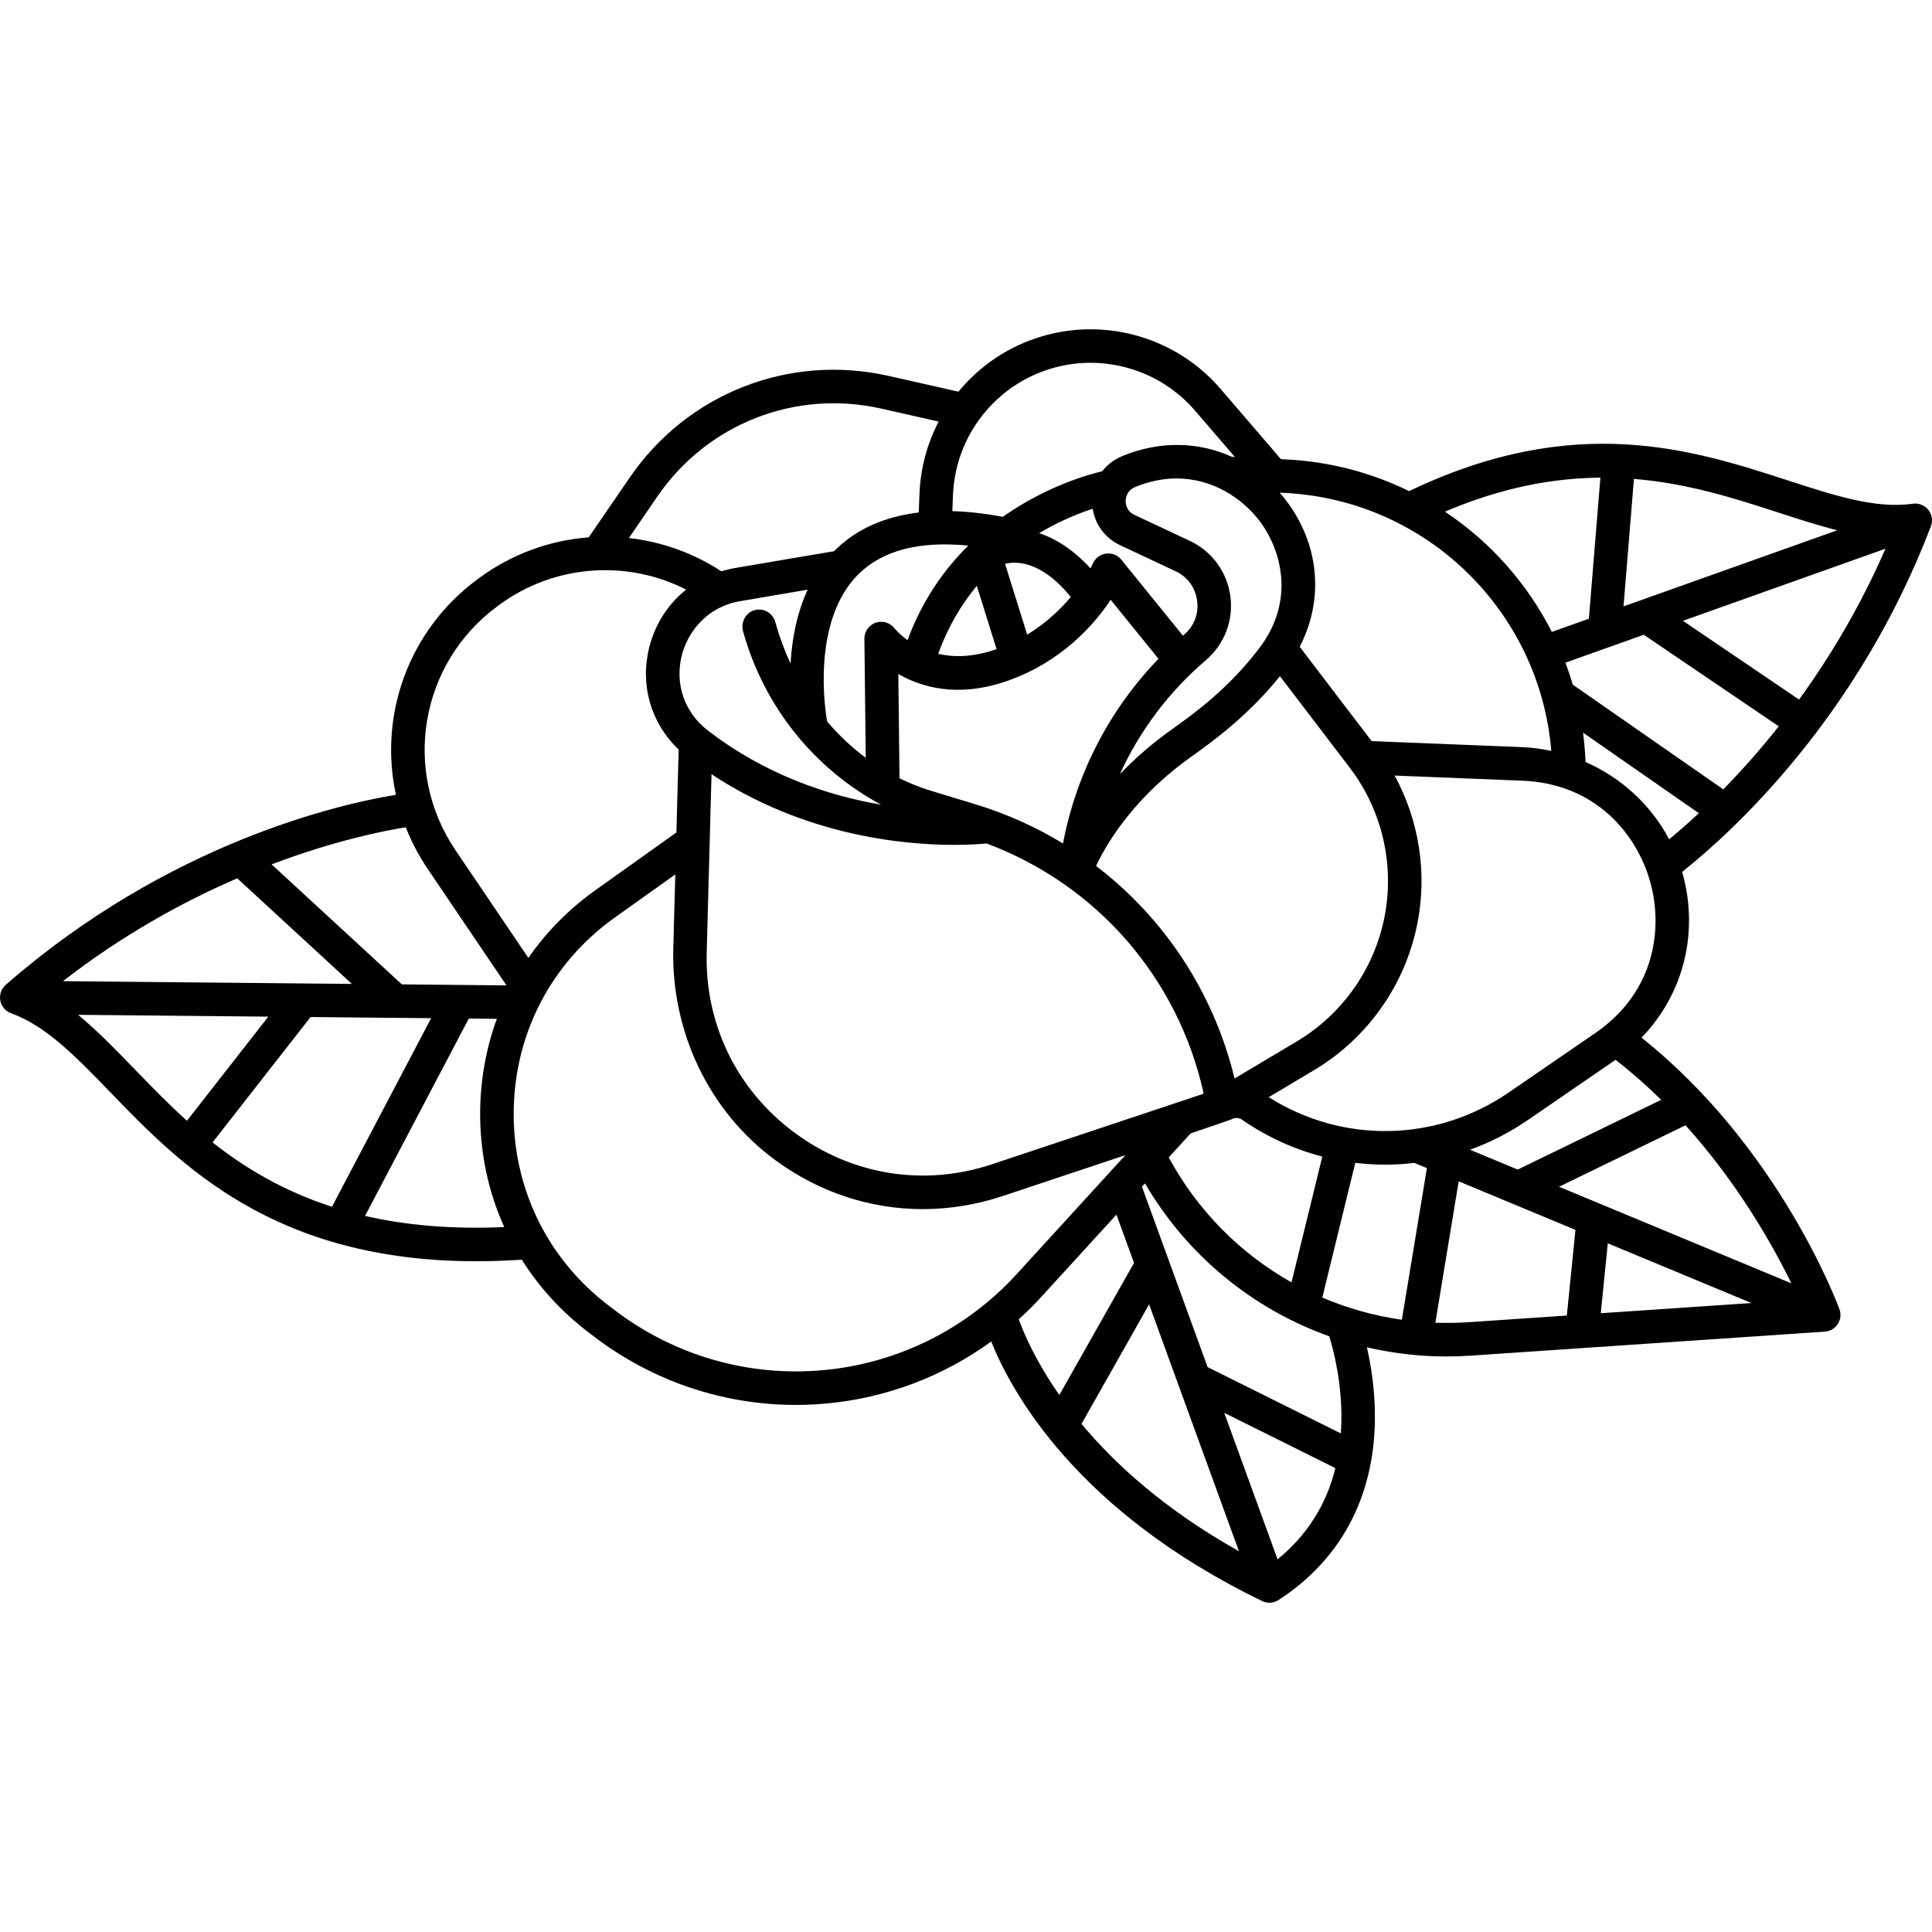 <?xml version="1.0" encoding="iso-8859-1"?>
<!-- Generator: Adobe Illustrator 18.0.0, SVG Export Plug-In . SVG Version: 6.00 Build 0)  -->
<!DOCTYPE svg PUBLIC "-//W3C//DTD SVG 1.1//EN" "http://www.w3.org/Graphics/SVG/1.1/DTD/svg11.dtd">
<svg version="1.1" id="Capa_1" xmlns="http://www.w3.org/2000/svg" xmlns:xlink="http://www.w3.org/1999/xlink" x="0px" y="0px"
	 viewBox="0 0 461.046 461.046" style="enable-background:new 0 0 461.046 461.046;" xml:space="preserve">
<path d="M460.783,125.589c0.505-1.324,0.272-2.817-0.613-3.924c-0.885-1.107-2.287-1.66-3.693-1.461
	c-8.802,1.269-18.55-1.899-29.839-5.563c-22.632-7.345-50.723-16.44-90.371,2.558c-8.955-4.386-18.912-7.067-29.472-7.57
	l-1.113-0.053l-14.401-16.758c-10.405-12.119-27.033-17.078-42.358-12.636c-7.973,2.301-14.934,6.888-20.204,13.289l-16.611-3.756
	c-23.776-5.374-48.045,4.14-61.833,24.241l-9.787,14.271c-9.281,0.716-18.396,3.976-26.224,9.774l-0.396,0.293
	c-16.493,12.217-23.487,32.48-19.388,51.372c-13.574,2.237-54.299,11.458-93.112,45.357c-1.067,0.933-1.562,2.36-1.299,3.753
	c0.262,1.393,1.242,2.543,2.576,3.023c8.362,3.01,15.485,10.377,23.733,18.908c16.644,17.214,38.935,40.277,87.344,40.274
	c3.459,0,7.064-0.125,10.799-0.372c4.15,6.594,9.523,12.488,15.99,17.392l1.505,1.142c13.869,10.516,30.645,16.123,47.894,16.123
	c2.406,0,4.824-0.109,7.243-0.33c14.359-1.308,27.911-6.467,39.387-14.802c4.805,12.009,20.321,40.471,64.646,61.934
	c0.552,0.268,1.148,0.4,1.743,0.4c0.761,0,1.519-0.217,2.178-0.645c14.75-9.575,22.701-24.361,22.991-42.762
	c0.109-6.92-0.883-13.091-1.908-17.55c6.152,1.434,12.517,2.193,18.999,2.193c1.901,0,3.813-0.064,5.731-0.194l84.554-5.732
	c1.257-0.085,2.401-0.758,3.086-1.815c0.685-1.058,0.832-2.376,0.396-3.559c-0.601-1.628-14.588-38.803-47.227-64.783
	c10.029-10.377,13.816-25.122,9.698-39.561C413.253,198.661,443.296,171.409,460.783,125.589z M375.331,163.39
	c-0.526-1.779-1.118-3.53-1.77-5.252l18.709-6.662l32.211,21.853c-4.603,5.813-9.111,10.824-13.242,15.04L375.331,163.39z
	 M401.614,148.148l48.334-17.212c-6.112,14.009-13.357,26-20.628,36.009L401.614,148.148z M438.444,126.541l-51.012,18.166
	l2.483-30.424c12.942,1.053,24.173,4.695,34.252,7.966C429.165,123.871,433.884,125.4,438.444,126.541z M381.912,113.986
	l-2.747,33.664l-8.842,3.149c-5.889-11.618-14.704-21.517-25.51-28.701C358.579,116.248,370.845,114.072,381.912,113.986z
	 M306.415,117.62c33.946,1.615,61.032,28.23,63.778,61.573c-2.337-0.5-4.735-0.814-7.174-0.911l-35.697-1.428l-17.166-22.506
	c5.883-11.328,4.741-24.592-3.423-35.144c-0.437-0.565-0.892-1.105-1.354-1.634L306.415,117.62z M177.324,150.657
	c4.998,17.981,16.924,32.738,32.936,41.374c-12.364-2.134-27.556-7.02-41.474-17.817c-5.443-4.222-7.779-11.026-6.097-17.755
	c1.339-5.359,5.715-11.59,13.979-13.008c6.082-1.044,11.778-2.008,16.072-2.732c-2.693,5.812-3.768,12.112-4.081,17.655
	c-1.473-3.194-2.701-6.534-3.663-9.984c-0.608-2.18-2.91-3.433-5.091-2.729C177.86,146.32,176.748,148.585,177.324,150.657z
	 M169.797,184.761c22.113,14.597,45.537,16.857,57.884,16.857c3.688,0,6.382-0.201,7.763-0.333
	c26.334,9.85,45.738,32.157,51.804,59.71l-50.437,16.813c-16.252,5.419-33.471,2.673-47.234-7.533
	c-13.764-10.205-21.392-25.882-20.929-43.01L169.797,184.761z M240.132,162.57c13.213-4.542,21.028-13.575,24.919-19.437
	l11.409,14.084c-11.738,12.162-19.624,27.422-22.789,44.062c-6.458-3.923-13.47-7.09-20.939-9.359l-10.429-3.168
	c-2.666-0.81-5.215-1.826-7.649-3.017l-0.279-24.894C219.919,164.031,228.575,166.544,240.132,162.57z M223.891,156.033
	c2.316-6.467,5.55-11.825,9.213-16.232l4.712,15.098c-0.096,0.034-0.187,0.071-0.284,0.104
	C232.07,156.882,227.518,156.863,223.891,156.033z M255.532,142.468c-2.481,2.959-5.908,6.251-10.414,8.979l-5.278-16.913
	C246.855,133.01,252.786,139.022,255.532,142.468z M247.968,127.235c4.972-2.957,9.58-4.777,12.794-5.825
	c0.579,3.786,2.957,7.013,6.54,8.693l13.221,6.203c2.852,1.338,4.73,3.896,5.152,7.019c0.422,3.122-0.709,6.087-3.104,8.134
	c-0.095,0.081-0.184,0.168-0.278,0.249l-14.714-18.164c-0.879-1.085-2.264-1.627-3.648-1.44s-2.573,1.09-3.132,2.37
	c-0.011,0.024-0.199,0.443-0.573,1.142C257.116,132.2,252.885,128.838,247.968,127.235z M284.146,270.462
	c0,0,9.513-3.215,9.757-3.36l0.005,0.008c0.779-0.465,1.752-0.416,2.499,0.101c5.944,4.117,12.428,7.047,19.145,8.794l-7.35,30.013
	c-12.143-6.836-22.379-17.039-29.303-29.812L284.146,270.462z M294.613,257.375c-4.976-20.532-16.744-38.287-33.049-50.721
	c2.224-4.766,8.181-15.21,21.041-24.854c0.562-0.421,1.237-0.905,2.008-1.458c4.663-3.341,13.093-9.382,20.828-18.983l16.659,21.842
	c7.693,10.087,10.727,23.016,8.322,35.471c-2.404,12.456-10.032,23.326-20.926,29.825L294.613,257.375z M300.406,124.1
	c5.42,7.005,8.721,19.189,0.187,30.472c-7.396,9.778-15.686,15.718-20.639,19.267c-0.825,0.591-1.547,1.109-2.148,1.56
	c-4.134,3.1-7.627,6.272-10.569,9.353c4.728-10.361,11.689-19.65,20.535-27.214c4.434-3.791,6.614-9.505,5.833-15.286
	c-0.782-5.781-4.401-10.711-9.683-13.189l-13.221-6.203c-1.979-0.929-2.093-2.804-2.081-3.357c0.013-0.553,0.21-2.421,2.229-3.26
	c3.479-1.446,6.81-2.066,9.928-2.066C289.409,114.177,296.409,118.935,300.406,124.1z M227.411,118.203
	c0.275-6.959,2.684-13.533,6.96-19.008c4.295-5.483,10.094-9.4,16.774-11.328c12.328-3.572,25.698,0.416,34.067,10.163l9.472,11.022
	l-0.685-0.033c-8.033-3.646-17.333-3.857-26.222-0.163c-1.935,0.804-3.55,2.058-4.756,3.615
	c-2.776,0.635-13.092,3.378-23.717,10.865c-4.266-0.804-8.275-1.253-12.038-1.366L227.411,118.203z M231.071,130.201
	c-5.747,5.664-10.989,13.035-14.496,22.558c-1.967-1.402-3.019-2.687-3.13-2.827c-1.051-1.36-2.855-1.897-4.479-1.333
	c-1.624,0.564-2.706,2.104-2.686,3.823l0.318,28.41c-3.399-2.518-6.483-5.431-9.219-8.67c-0.412-2.33-3.858-23.916,7.502-35.161
	C210.608,131.332,219.397,129.057,231.071,130.201z M156.872,118.481c11.922-17.384,32.912-25.612,53.471-20.963l13.653,3.087
	c-2.769,5.317-4.337,11.18-4.579,17.287l-0.168,4.408c-8.22,0.981-14.927,3.987-20.021,9.042c-0.068,0.068-0.129,0.14-0.197,0.208
	c-1.111,0.185-11.663,1.947-23.715,4.015c-1.091,0.187-2.149,0.451-3.183,0.764c-6.771-4.432-14.34-7.069-22.059-7.936
	L156.872,118.481z M118.629,144.723l0.396-0.293c13.095-9.699,30.462-10.989,44.72-3.733c-4.279,3.396-7.406,8.174-8.818,13.822
	c-2.253,9.012,0.439,18.113,7.026,24.343l-0.535,19.795l-19.342,13.784c-6.35,4.525-11.719,9.994-15.984,16.152l-17.396-25.708
	C95.854,183.908,100.218,158.36,118.629,144.723z M56.615,209.596l27.355,25.201l-68.947-0.657
	C29.392,222.989,43.827,215.122,56.615,209.596z M32.13,255.146c-4.657-4.816-8.987-9.275-13.492-12.971l45.396,0.433
	l-19.419,24.844C40.068,263.352,35.995,259.144,32.13,255.146z M50.727,272.621l23.385-29.917l28.771,0.274L79.221,287.98
	C67.634,284.233,58.465,278.726,50.727,272.621z M87.112,290.162l24.764-47.098l6.69,0.064c-2.496,6.828-3.865,14.134-3.977,21.698
	c-0.146,9.873,1.852,19.376,5.744,27.998C107.51,293.388,96.572,292.341,87.112,290.162z M95.901,234.911l-31.086-28.639
	c14.934-5.659,26.712-8.002,32.022-8.858c1.349,3.431,3.08,6.771,5.233,9.953l18.799,27.782L95.901,234.911z M196.428,326.971
	c-17.754,1.615-35.366-3.426-49.577-14.201l-1.505-1.142c-14.737-11.175-23.032-28.19-22.758-46.683
	c0.274-18.493,9.069-35.255,24.131-45.989l14.429-10.283l-0.474,17.539c-0.535,19.804,8.354,38.866,24.306,50.613
	c10.501,7.733,22.73,11.716,35.223,11.716c6.376,0,12.821-1.038,19.14-3.144l29.221-9.74l-25.94,28.389
	C230.594,317.211,214.188,325.353,196.428,326.971z M252.799,332.895c-5.726-8.174-8.514-14.803-9.678-18.079
	c1.878-1.697,3.685-3.487,5.409-5.373l17.896-19.586l4.194,11.525L252.799,332.895z M258.087,339.796l16.131-28.526l21.436,58.903
	C278.1,360.354,266.144,349.451,258.087,339.796z M304.873,372.111l-12.721-34.956l26.519,13.195
	C316.508,359.113,311.898,366.396,304.873,372.111z M320.096,339.182c-0.02,0.973-0.066,1.931-0.133,2.876l-31.782-15.814
	l-15.667-43.051l0.72-0.788c10.09,17.25,25.747,29.995,43.971,36.476C318.242,322.244,320.279,330.069,320.096,339.182z
	 M334.537,314.941c-6.591-0.936-12.968-2.727-18.986-5.299l7.872-32.146c2.359,0.284,4.732,0.432,7.107,0.432
	c2.332,0,4.665-0.142,6.988-0.417l2.993,1.244L334.537,314.941z M373.903,313.935l-23.523,1.595
	c-2.635,0.178-5.255,0.21-7.852,0.119l5.57-33.739l27.863,11.583L373.903,313.935z M381.999,313.386l1.68-16.685l34.274,14.248
	L381.999,313.386z M427.485,306.247l-55.436-23.045l30.177-14.67C414.789,282.484,423.048,297.165,427.485,306.247z M396.419,262.46
	l-34.234,16.642l-11.387-4.734c4.791-1.73,9.431-4.085,13.802-7.085l20.6-14.143c0.11-0.076,0.215-0.155,0.324-0.232
	C389.421,255.932,393.048,259.147,396.419,262.46z M380.672,246.545l-20.6,14.143c-17.442,11.974-39.792,12.229-57.303,1.137
	l10.826-6.457c12.85-7.665,21.847-20.487,24.683-35.179c2.326-12.047,0.332-24.467-5.463-35.109l30.48,1.219
	c17.56,0.703,27.229,12.783,30.422,23.855C396.91,221.225,395.16,236.599,380.672,246.545z M398.319,200.286
	c-4.368-8.272-11.47-14.724-19.954-18.455c-0.091-2.363-0.293-4.698-0.597-7.001l27.639,19.227
	C402.735,196.545,400.331,198.627,398.319,200.286z"/>
<g>
</g>
<g>
</g>
<g>
</g>
<g>
</g>
<g>
</g>
<g>
</g>
<g>
</g>
<g>
</g>
<g>
</g>
<g>
</g>
<g>
</g>
<g>
</g>
<g>
</g>
<g>
</g>
<g>
</g>
</svg>
